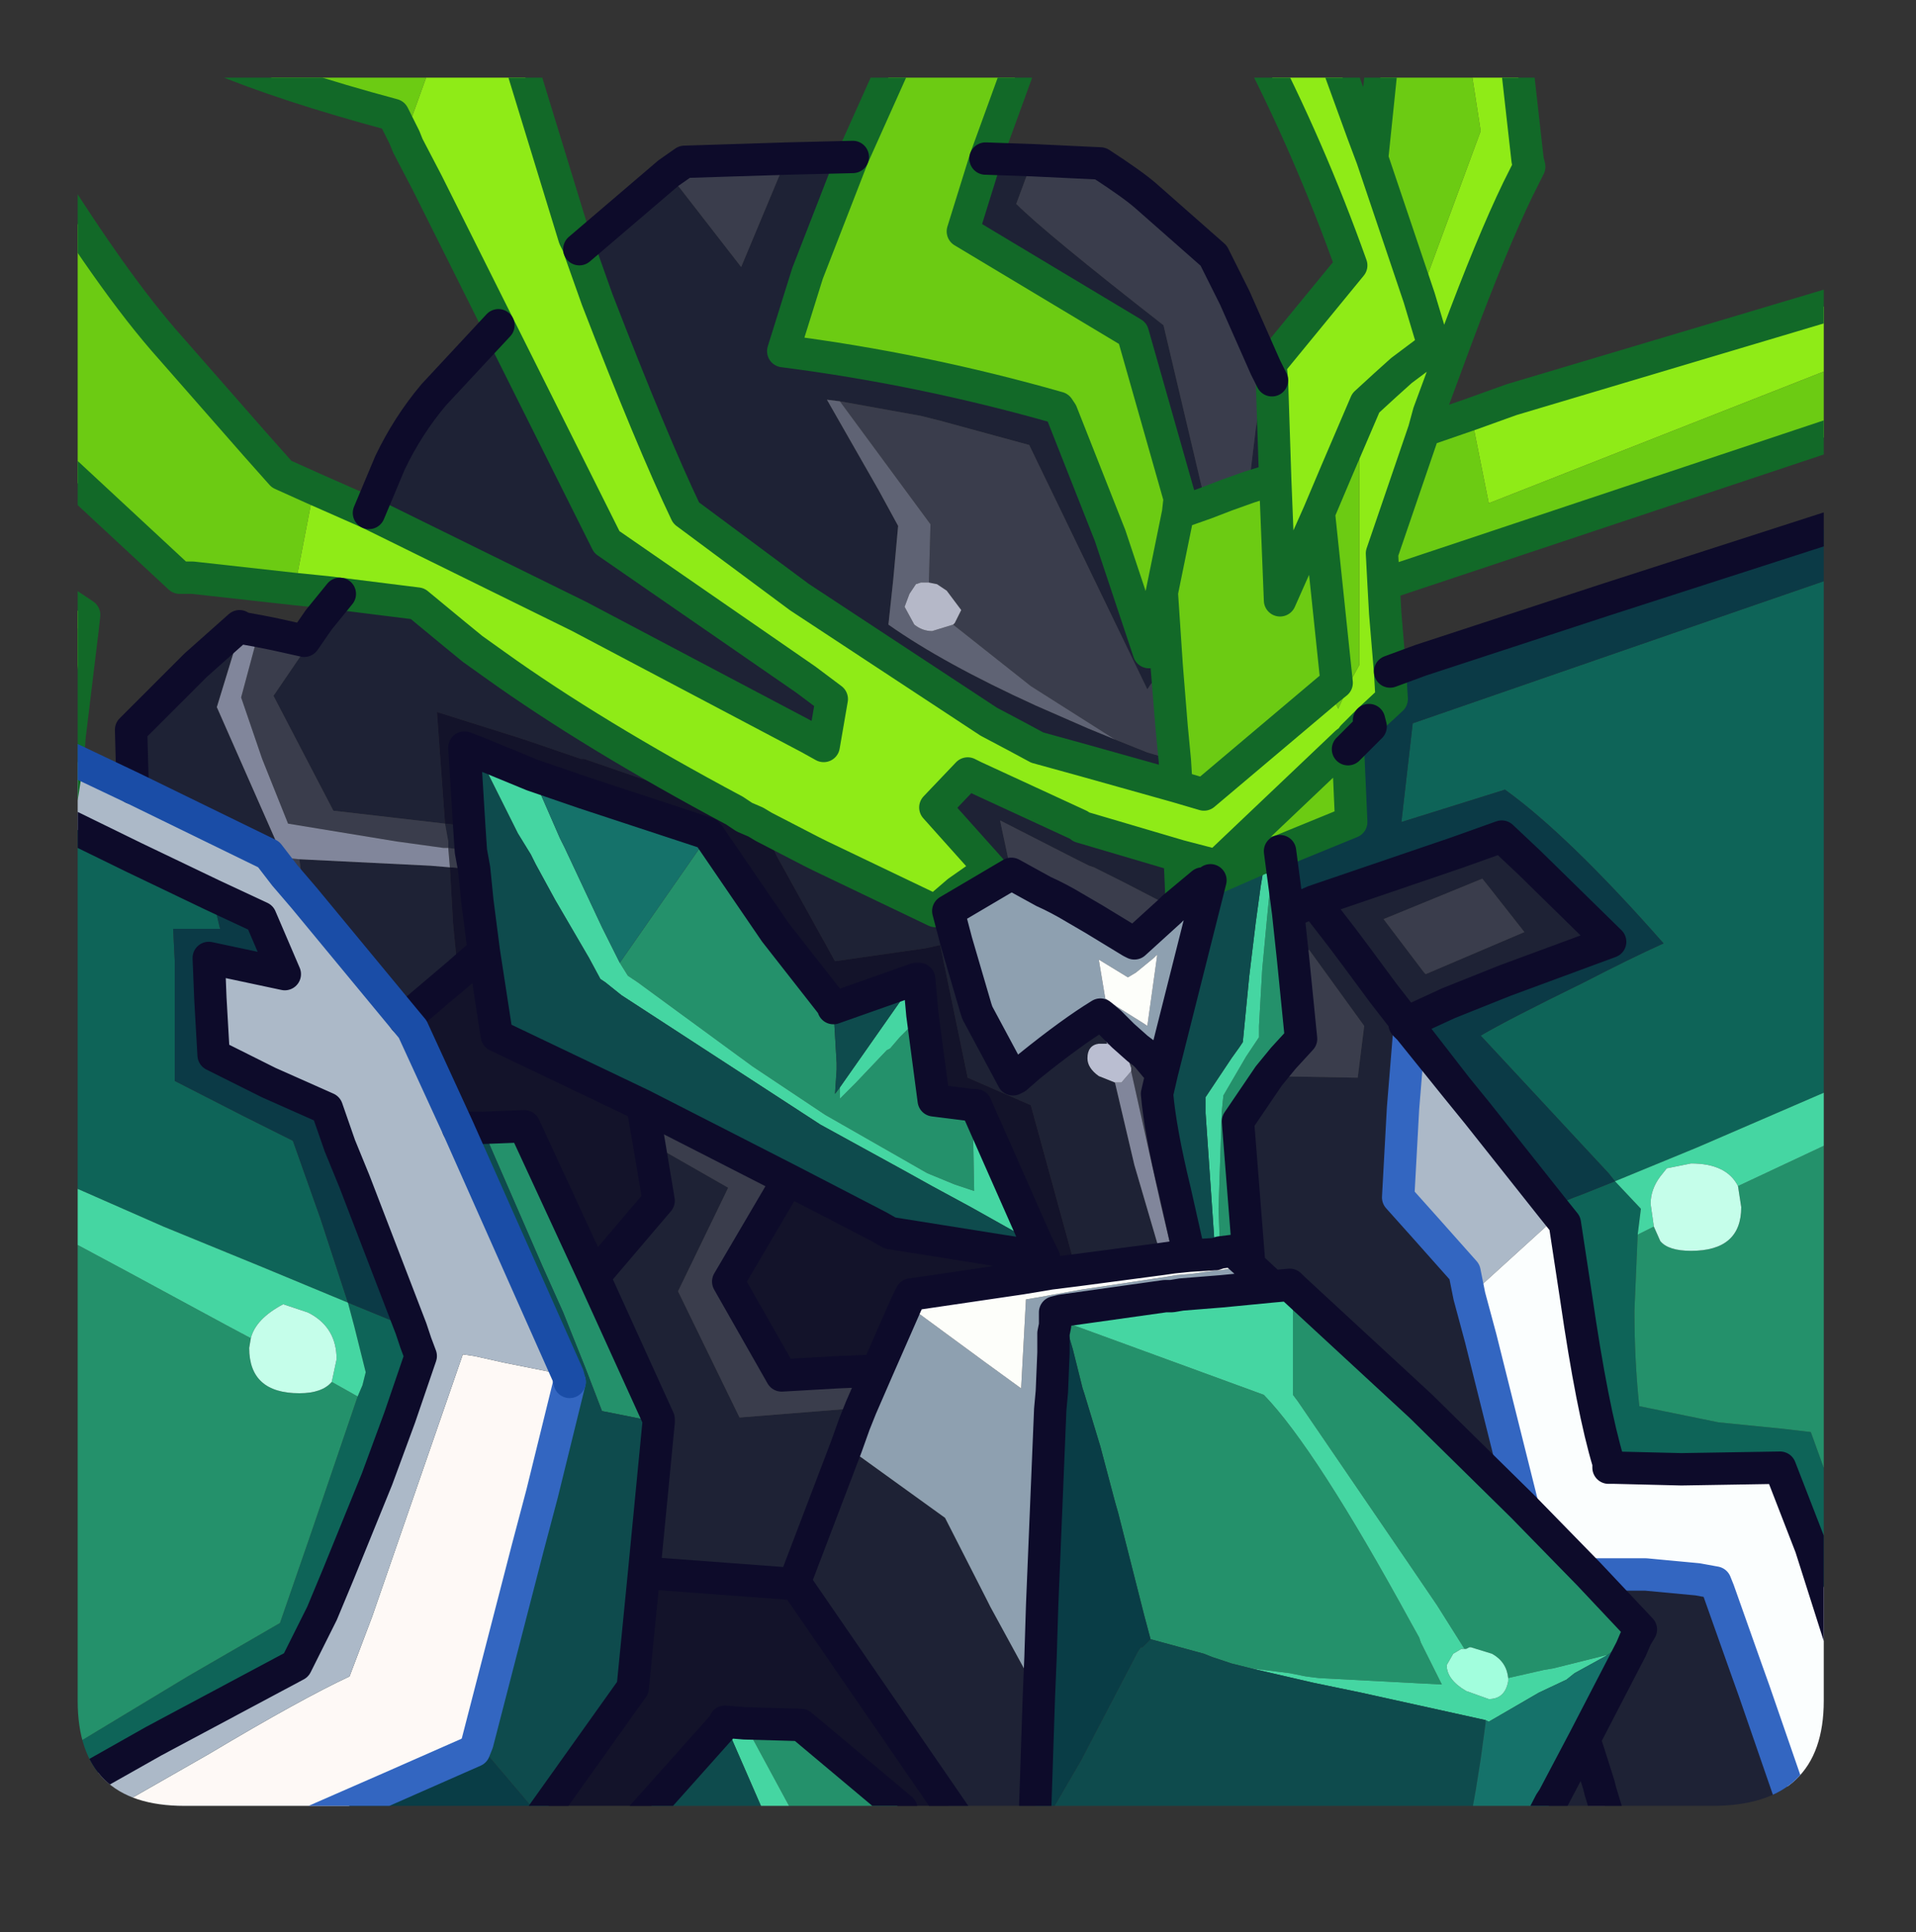 <?xml version="1.0" encoding="UTF-8" standalone="no"?>
<svg xmlns:ffdec="https://www.free-decompiler.com/flash" xmlns:xlink="http://www.w3.org/1999/xlink" ffdec:objectType="frame" height="59.7px" width="59.2px" xmlns="http://www.w3.org/2000/svg">
  <rect width="100%" height="100%" fill="#333333" stroke="none"/>
  <g transform="matrix(1.0, 0.0, 0.0, 1.0, 2.4, 2.4)">
    <clipPath id="clipPath0" transform="matrix(1.0, 0.0, 0.0, 1.0, 0.0, 0.0)">
      <path d="M50.5 0.0 Q53.95 0.0 53.95 3.3 L53.95 50.15 Q53.95 53.4 50.5 53.4 L3.3 53.4 Q0.0 53.4 0.0 50.15 L0.0 3.3 Q0.0 0.0 3.3 0.0 L50.5 0.0" fill="#000000" fill-rule="evenodd" stroke="none"/>
    </clipPath>
    <g clip-path="url(#clipPath0)">
      <use ffdec:characterId="2" height="59.7" transform="matrix(1.0, 0.0, 0.0, 1.0, -2.4, -2.4)" width="59.2" xlink:href="#shape1"/>
    </g>
    <use ffdec:characterId="3" height="53.4" transform="matrix(1.0, 0.0, 0.0, 1.0, 0.0, 0.0)" width="53.95" xlink:href="#shape2"/>
  </g>
  <defs>
    <g id="shape1" transform="matrix(1.0, 0.0, 0.0, 1.0, 2.4, 2.4)">
      <path d="M23.95 2.45 L22.55 6.05 21.8 8.45 Q26.1 9.0 30.3 10.2 L30.4 10.35 31.9 14.15 33.1 17.75 33.15 17.6 33.3 16.85 33.5 15.95 33.65 18.2 33.15 18.75 33.05 18.9 29.4 11.35 26.65 10.6 26.05 10.45 23.55 10.0 23.15 9.95 24.75 12.75 25.35 13.85 25.2 15.5 25.05 16.9 Q26.75 18.1 29.6 19.4 L31.2 20.1 32.05 20.45 33.05 20.85 33.9 21.1 33.95 21.9 31.1 21.1 29.65 20.7 29.0 20.35 28.15 19.9 22.3 16.05 18.8 13.45 Q17.75 11.25 16.05 6.85 L15.5 5.3 18.25 2.95 20.5 5.85 21.9 2.5 23.95 2.45 M34.0 13.45 L34.05 13.0 32.6 7.9 27.35 4.75 28.05 2.5 29.5 2.55 29.0 3.9 Q29.9 4.8 33.55 7.65 L34.85 13.15 34.0 13.45 M36.9 9.35 L37.0 12.4 36.2 12.65 36.2 12.5 36.4 10.85 36.7 8.95 36.9 9.35 M39.9 19.85 L39.95 20.05 39.25 20.75 39.2 20.55 39.4 20.4 39.4 20.35 39.9 19.85 M37.4 25.8 L38.2 25.45 42.6 23.95 44.0 23.45 44.85 24.25 47.35 26.7 44.1 27.9 42.35 28.6 41.05 29.2 41.0 29.25 41.15 29.4 40.95 31.85 40.8 34.6 41.65 35.55 42.85 36.9 43.0 37.65 43.35 38.95 44.65 44.15 41.5 41.05 37.55 37.4 37.45 37.3 36.9 37.35 36.2 36.7 35.85 32.25 36.8 30.85 39.55 30.9 39.75 29.3 38.05 26.95 37.55 27.2 37.4 25.8 M54.2 56.8 L51.95 56.8 48.25 56.8 47.55 54.6 47.05 52.95 47.0 52.75 46.7 51.8 46.55 51.35 46.7 51.8 47.0 52.75 46.25 54.25 45.75 55.35 45.55 55.75 46.0 56.25 46.45 56.8 43.65 56.8 44.75 54.75 45.5 53.3 45.6 53.15 46.55 51.35 48.0 48.55 48.15 48.2 48.3 47.95 46.7 46.25 48.45 46.25 50.05 46.4 50.6 46.5 50.7 46.75 51.55 49.15 51.8 49.85 54.2 56.8 M30.2 56.8 L29.25 56.8 28.7 56.0 22.2 46.55 17.5 46.2 17.95 41.55 17.95 41.45 15.95 37.05 17.95 34.7 17.65 32.9 20.1 34.3 18.55 37.5 20.45 41.4 24.2 41.1 24.0 41.6 23.75 42.3 26.8 44.5 28.1 47.05 28.2 47.25 29.7 50.0 29.55 54.5 29.6 54.5 30.15 54.9 30.2 56.8 M16.7 56.8 L13.0 56.8 13.75 55.7 14.95 53.9 16.75 54.5 16.35 55.0 16.7 56.8 M1.7 21.95 L1.65 20.15 3.65 18.15 5.0 16.95 5.05 17.0 4.3 19.45 6.35 24.1 6.4 24.65 5.9 24.0 1.7 21.95 M7.45 16.75 L8.1 15.95 10.5 16.25 11.65 17.2 12.2 17.65 12.9 18.15 Q15.9 20.3 20.3 22.65 L15.65 21.05 15.55 21.05 13.8 20.45 11.1 19.6 11.35 23.05 11.8 23.1 12.1 23.15 12.15 23.9 11.45 23.8 11.45 23.6 11.35 23.05 7.9 22.65 6.05 19.1 7.55 16.9 7.45 16.75 M9.0 13.45 L9.65 11.9 Q10.2 10.75 11.0 9.8 L13.0 7.65 16.35 14.35 22.5 18.6 23.3 19.2 23.05 20.65 22.6 20.4 15.5 16.65 9.0 13.45 M43.4 24.75 L40.35 26.0 41.6 27.65 41.65 27.7 44.7 26.4 43.6 25.0 43.4 24.75 M51.95 56.8 L47.55 54.6 51.95 56.8 M30.85 36.85 L29.45 31.75 27.5 30.9 26.65 26.8 26.2 26.9 23.4 27.3 21.6 24.05 21.2 23.15 22.65 23.9 22.95 24.05 26.5 25.75 27.2 25.15 28.2 24.45 26.5 22.55 27.5 21.5 27.7 21.6 30.95 23.1 31.0 23.15 34.05 24.05 34.1 25.2 34.75 24.9 33.85 25.65 33.75 25.6 32.3 24.85 31.4 24.4 31.25 24.35 30.85 24.15 28.5 22.95 28.85 24.6 26.9 25.75 27.15 26.7 27.75 28.75 27.8 28.9 28.9 30.95 29.0 30.9 29.4 30.55 Q30.7 29.5 31.6 28.95 L31.8 29.85 31.55 29.85 Q31.2 29.9 31.2 30.3 31.2 30.6 31.55 30.85 L32.05 31.05 32.65 33.6 33.5 36.5 30.85 36.85 M6.85 24.15 L10.9 24.35 11.5 24.4 11.6 26.15 11.75 27.7 10.1 29.1 7.0 25.35 6.85 24.15 M41.05 29.2 L40.35 28.3 39.5 27.15 39.05 26.55 38.2 25.45 39.05 26.55 39.5 27.15 40.35 28.3 41.05 29.2 M23.75 42.3 L22.15 46.5 22.2 46.55 22.15 46.5 23.75 42.3" fill="#1e2235" fill-rule="evenodd" stroke="none"/>
      <path d="M33.15 56.8 L30.2 56.8 30.15 54.9 33.15 56.8 M29.25 56.8 L25.75 56.8 25.45 53.5 22.35 50.9 20.6 50.85 20.0 50.8 20.0 50.85 17.1 54.1 16.75 54.5 14.95 53.9 13.75 55.7 13.0 56.8 11.8 56.8 14.3 53.75 17.15 49.75 17.5 46.2 22.2 46.55 28.7 56.0 29.25 56.8 M2.95 56.8 L0.8 56.8 0.8 56.7 1.8 56.25 2.95 56.8 M20.3 22.65 L20.6 22.85 20.95 23.0 21.2 23.15 21.6 24.05 23.4 27.3 26.2 26.9 26.65 26.8 27.5 30.9 29.45 31.75 30.85 36.85 30.05 36.95 29.15 37.1 28.55 36.25 29.15 37.1 25.75 37.6 25.6 37.9 24.7 39.95 23.5 40.0 21.75 40.1 20.1 37.2 21.95 34.05 24.75 35.5 25.1 35.7 28.55 36.25 29.85 36.45 29.65 36.05 27.75 31.75 27.65 31.75 26.45 31.6 26.1 28.95 26.0 27.85 25.9 27.85 23.35 28.75 23.35 28.7 21.55 26.4 19.5 23.4 19.45 23.35 15.65 22.1 14.05 21.55 12.35 20.85 11.95 20.7 12.1 23.15 11.8 23.1 11.35 23.05 11.1 19.6 13.8 20.45 15.55 21.05 15.65 21.05 20.3 22.65 M11.5 24.4 L12.25 24.45 12.35 25.45 12.55 27.0 12.95 29.6 17.45 31.75 17.65 32.9 17.95 34.7 15.95 37.05 13.8 32.4 12.5 32.45 11.95 32.45 11.75 32.45 10.35 29.4 10.1 29.1 11.75 27.7 11.6 26.15 11.5 24.4 M11.75 27.7 L12.55 27.0 11.75 27.7" fill="#13132a" fill-rule="evenodd" stroke="none"/>
      <path d="M48.25 56.8 L46.45 56.8 46.0 56.25 45.55 55.75 45.75 55.35 46.25 54.25 47.0 52.75 47.05 52.95 47.55 54.6 48.25 56.8 M5.6 17.1 L6.1 17.2 7.0 17.4 7.45 16.75 7.55 16.9 6.05 19.1 7.9 22.65 11.35 23.05 11.45 23.6 11.45 23.8 12.15 23.9 12.25 24.45 11.5 24.4 11.45 23.8 11.3 23.8 9.85 23.6 6.5 23.05 5.7 21.05 5.05 19.15 5.6 17.1 M43.4 24.75 L43.6 25.0 44.7 26.4 41.65 27.7 41.6 27.65 40.35 26.0 43.4 24.75 M29.5 2.55 L31.6 2.65 Q32.6 3.3 33.0 3.65 L35.1 5.5 35.75 6.8 36.7 8.95 36.4 10.85 36.2 12.5 36.2 12.65 35.5 12.9 34.85 13.15 33.55 7.65 Q29.9 4.8 29.0 3.9 L29.5 2.55 M21.9 2.5 L20.5 5.85 18.25 2.95 18.75 2.6 21.9 2.5 M32.05 20.45 L29.45 18.8 27.05 16.9 27.1 16.85 27.3 16.45 26.85 15.85 26.55 15.65 26.3 15.6 26.35 13.8 23.55 10.0 26.05 10.45 26.65 10.6 29.4 11.35 33.05 18.9 33.15 18.75 33.65 18.2 33.8 20.05 33.9 21.1 33.05 20.85 32.05 20.45 M28.85 24.6 L28.5 22.95 30.85 24.15 31.25 24.35 31.4 24.4 32.3 24.85 33.75 25.6 33.85 25.65 33.75 25.75 32.65 26.75 32.55 26.7 31.4 26.0 30.8 25.65 Q30.3 25.35 29.85 25.15 L28.85 24.6 M36.8 30.85 L37.25 30.3 37.8 29.7 37.55 27.2 38.05 26.95 39.75 29.3 39.55 30.9 36.8 30.85 M6.4 24.65 L6.35 24.1 6.85 24.15 7.0 25.35 6.4 24.65 M17.65 32.9 L17.45 31.75 19.8 32.95 21.95 34.05 20.1 37.2 21.75 40.1 23.5 40.0 24.7 39.95 24.2 41.1 20.45 41.4 18.55 37.5 20.1 34.3 17.65 32.9 M33.5 30.75 L33.35 31.4 Q33.45 32.55 33.9 34.4 L34.35 36.4 33.85 36.45 33.45 34.75 32.55 30.7 32.55 30.6 32.45 30.3 32.3 29.6 32.75 30.0 32.95 30.15 33.05 30.25 33.3 30.55 33.5 30.75" fill="#3a3d4c" fill-rule="evenodd" stroke="none"/>
      <path d="M45.55 34.9 Q45.95 34.7 46.5 34.5 L47.5 34.1 47.3 33.85 43.35 29.6 Q44.2 29.1 46.55 27.95 48.0 27.2 49.0 26.75 46.05 23.4 44.1 22.0 L40.9 23.0 41.25 19.95 51.8 16.3 56.3 14.75 56.3 30.35 50.05 33.05 47.5 34.1 48.3 34.95 48.2 35.75 48.1 38.1 Q48.1 39.65 48.25 41.05 L50.7 41.55 52.7 41.75 53.55 41.85 54.85 45.45 56.3 49.95 56.3 54.05 53.55 45.4 52.6 42.95 49.55 43.0 47.5 42.95 47.3 42.95 47.3 42.8 Q46.8 41.15 46.3 37.7 L45.95 35.4 45.75 35.15 45.55 34.9 M-1.9 53.8 L-1.9 52.6 3.4 49.4 6.25 47.75 7.15 45.15 8.65 40.75 8.8 40.4 8.9 40.0 8.55 38.6 8.35 37.85 5.7 36.75 2.65 35.5 -1.9 33.5 -1.9 25.7 -1.15 26.05 -0.6 22.95 1.75 24.1 4.15 25.25 4.4 26.3 2.95 26.3 3.0 27.3 3.0 31.0 5.15 32.1 6.65 32.85 7.5 35.25 8.35 37.85 10.3 38.65 10.45 39.1 10.6 39.5 9.95 41.4 9.25 43.3 8.05 46.25 7.55 47.45 6.75 49.05 2.35 51.4 -1.9 53.8" fill="#0e6458" fill-rule="evenodd" stroke="none"/>
      <path d="M37.15 23.9 L37.4 25.8 37.55 27.2 37.8 29.7 37.25 30.3 36.8 30.85 35.85 32.25 36.2 36.7 35.7 36.25 35.3 36.3 35.25 34.95 35.35 31.95 35.4 31.45 36.1 30.25 36.5 29.65 36.5 29.3 36.6 27.55 36.75 25.95 36.95 23.95 37.15 23.9 M48.2 35.75 L48.7 35.5 48.9 35.95 Q49.15 36.25 49.85 36.25 51.4 36.25 51.4 34.9 L51.3 34.25 54.6 32.7 56.3 31.95 56.3 49.95 54.85 45.45 53.55 41.85 52.7 41.75 50.7 41.55 48.25 41.05 Q48.1 39.65 48.1 38.1 L48.2 35.75 M25.75 56.8 L22.55 56.8 22.5 56.65 22.25 53.9 20.6 50.85 22.35 50.9 25.45 53.5 25.75 56.8 M-1.9 52.6 L-1.9 35.05 1.55 36.9 4.6 38.55 5.35 38.95 5.3 39.25 Q5.3 40.65 6.85 40.65 7.55 40.65 7.85 40.3 L8.65 40.75 7.15 45.15 6.25 47.75 3.4 49.4 -1.9 52.6 M44.65 44.15 L46.7 46.25 48.3 47.95 48.15 48.2 47.45 48.6 47.25 48.75 47.2 48.75 45.6 49.15 45.3 49.2 44.2 49.45 Q44.15 48.95 43.7 48.7 L43.05 48.5 43.0 48.5 42.9 48.55 42.85 48.55 42.0 47.2 41.15 45.95 37.7 40.9 37.55 40.7 37.55 37.4 41.5 41.05 44.65 44.15 M30.5 38.45 L36.65 40.7 Q38.25 42.35 41.2 47.75 L41.45 48.2 41.5 48.35 42.15 49.65 38.35 49.45 37.95 49.4 37.45 49.3 36.25 49.15 35.65 49.0 35.05 48.8 34.8 48.7 33.15 48.25 32.95 47.5 32.15 44.35 32.05 44.0 31.6 42.3 31.1 40.65 31.05 40.5 30.75 39.3 30.5 38.45 M19.5 23.4 L21.55 26.4 23.35 28.7 23.35 28.75 23.45 30.45 23.45 30.65 23.4 31.4 23.55 31.2 23.55 31.55 24.05 31.05 25.0 30.05 25.1 30.0 25.4 29.65 26.1 28.95 26.45 31.6 27.65 31.75 27.7 34.4 27.1 34.2 26.25 33.85 23.1 32.05 20.85 30.55 17.3 27.95 17.0 27.75 16.75 27.35 19.5 23.4 M12.5 32.45 L13.8 32.4 15.95 37.05 17.95 41.45 17.95 41.55 16.2 41.2 15.7 39.9 15.0 38.15 14.35 36.7 12.5 32.45" fill="#24926b" fill-rule="evenodd" stroke="none"/>
      <path d="M0.8 56.8 L-1.7 56.8 -1.5 55.1 -1.45 54.95 -1.2 54.8 4.05 51.8 Q6.9 50.1 8.4 49.4 L9.1 47.55 11.9 39.45 12.25 39.5 13.15 39.7 15.15 40.1 15.2 40.3 15.15 40.5 14.35 43.75 13.9 45.45 12.35 51.45 12.25 51.7 Q7.05 54.0 1.8 56.25 L0.8 56.7 0.8 56.8" fill="#fffaf7" fill-rule="evenodd" stroke="none"/>
      <path d="M42.6 31.2 L43.25 32.0 45.55 34.9 45.75 35.15 43.0 37.65 42.85 36.9 41.65 35.55 40.8 34.6 40.95 31.85 41.15 29.4 42.6 31.2 M-1.7 56.8 L-1.9 56.8 -1.9 53.8 2.35 51.4 6.75 49.05 7.55 47.45 8.05 46.25 9.25 43.3 9.95 41.4 10.6 39.5 10.45 39.1 10.3 38.65 8.55 34.1 8.1 33.0 7.7 31.85 5.9 31.05 4.2 30.2 4.1 28.45 4.05 27.2 6.4 27.7 5.65 25.95 4.15 25.25 1.75 24.1 -0.6 22.95 -0.3 21.0 1.7 21.95 5.9 24.0 6.4 24.65 7.0 25.35 10.1 29.1 10.35 29.4 11.75 32.45 15.15 40.1 13.15 39.7 12.25 39.5 11.9 39.45 9.1 47.55 8.4 49.4 Q6.9 50.1 4.05 51.8 L-1.2 54.8 -1.45 54.95 -1.5 55.1 -1.7 56.8" fill="#adbac9" fill-rule="evenodd" stroke="none"/>
      <path d="M10.1 1.85 L9.75 1.15 Q6.4 0.25 4.25 -0.65 L1.25 -1.9 11.45 -1.9 10.1 1.85 M25.9 -1.9 L29.8 -1.9 29.05 -0.25 28.05 2.5 27.35 4.75 32.6 7.9 34.05 13.0 34.0 13.45 33.5 15.9 33.3 16.85 33.5 15.9 34.0 13.45 34.85 13.15 35.5 12.9 36.2 12.65 37.0 12.4 37.15 16.15 38.35 13.45 38.9 12.15 39.8 10.05 40.4 9.5 39.6 11.65 39.6 18.1 39.6 18.15 39.35 18.6 39.2 18.9 39.15 19.05 38.95 19.5 38.65 18.9 34.8 22.15 33.95 21.9 33.9 21.1 33.8 20.05 33.65 18.2 33.5 15.95 33.3 16.85 33.15 17.6 33.1 17.75 31.9 14.15 30.4 10.35 30.3 10.2 Q26.1 9.0 21.8 8.45 L22.55 6.05 23.95 2.45 25.9 -1.9 M41.45 6.8 L40.0 2.5 40.0 2.45 40.45 -1.9 42.8 -1.9 43.35 1.65 41.45 6.8 M56.3 6.9 L56.3 12.15 55.35 10.65 40.35 15.65 40.3 14.7 41.6 10.9 43.05 10.4 43.6 13.15 55.3 8.55 55.7 6.55 55.95 6.45 56.3 6.9 M39.25 20.75 L39.35 23.0 37.15 23.9 36.95 23.95 36.7 24.1 36.6 24.1 35.0 24.8 34.75 24.9 34.1 25.2 34.05 24.05 35.2 24.35 39.2 20.55 39.25 20.75 M-1.9 25.7 L-1.9 16.7 0.15 17.05 -0.25 20.35 -0.3 21.0 -0.6 22.95 -1.15 26.05 -1.9 25.7 M6.7 15.8 L3.55 15.45 3.15 15.45 -0.35 12.2 -1.9 10.6 -1.9 1.5 Q0.75 5.9 2.65 8.1 L5.5 11.35 6.3 12.25 7.3 12.7 6.7 15.8 M33.5 15.95 L33.5 15.9 33.5 15.95 M38.35 13.45 L38.9 18.7 38.65 18.9 38.9 18.7 38.35 13.45" fill="#6ccc13" fill-rule="evenodd" stroke="none"/>
      <path d="M10.1 1.85 L11.45 -1.9 13.25 -1.9 15.35 4.95 15.45 5.15 15.5 5.3 16.05 6.85 Q17.75 11.25 18.8 13.45 L22.3 16.05 28.15 19.9 29.0 20.35 29.65 20.7 31.1 21.1 33.95 21.9 34.8 22.15 38.65 18.9 38.95 19.5 39.15 19.05 39.2 18.9 39.35 18.6 39.6 18.15 39.6 18.1 39.6 11.65 40.4 9.5 39.8 10.05 38.9 12.15 38.35 13.45 37.15 16.15 37.0 12.4 36.9 9.35 36.85 8.85 39.35 5.8 Q38.05 2.15 36.3 -1.2 L35.95 -1.9 38.4 -1.9 38.9 -0.5 39.7 1.7 40.0 2.5 39.7 1.7 40.0 2.45 40.0 2.5 41.45 6.8 41.9 8.3 40.9 9.05 40.4 9.5 40.9 9.05 41.9 8.3 41.45 6.8 43.35 1.65 42.8 -1.9 44.3 -1.9 44.8 2.55 44.85 2.75 44.5 3.45 Q43.7 5.1 42.6 8.05 L41.75 10.35 41.6 10.9 40.3 14.7 40.35 15.65 40.4 16.55 40.55 18.35 40.6 19.2 39.9 19.85 39.4 20.35 39.4 20.4 39.2 20.55 35.2 24.35 34.05 24.05 31.0 23.15 30.95 23.1 27.7 21.6 27.5 21.5 26.5 22.55 28.2 24.45 27.2 25.15 26.5 25.75 22.95 24.05 22.65 23.9 21.2 23.15 20.95 23.0 20.6 22.85 20.3 22.65 Q15.9 20.3 12.9 18.15 L12.2 17.65 11.65 17.2 10.5 16.25 8.1 15.95 7.7 15.9 6.7 15.8 7.3 12.7 9.0 13.45 15.5 16.65 22.6 20.4 23.05 20.65 23.3 19.2 22.5 18.6 16.35 14.35 13.0 7.65 12.1 5.85 11.75 5.15 10.8 3.25 10.2 2.1 10.1 1.85 M55.7 6.55 L55.3 8.55 43.6 13.15 43.05 10.4 44.3 9.95 55.7 6.55 M-1.9 16.7 L-1.9 15.2 0.2 16.6 0.15 17.05 -1.9 16.7" fill="#90ec17" fill-rule="evenodd" stroke="none"/>
      <path d="M56.3 30.35 L56.3 31.95 54.6 32.7 51.3 34.25 Q50.95 33.55 49.85 33.55 L49.1 33.7 48.9 33.95 Q48.6 34.35 48.6 34.8 L48.7 35.5 48.2 35.75 48.3 34.95 47.5 34.1 50.05 33.05 56.3 30.35 M22.55 56.8 L21.8 56.8 21.35 53.95 20.0 50.85 20.0 50.8 20.6 50.85 22.25 53.9 22.5 56.65 22.55 56.8 M-1.9 35.05 L-1.9 33.5 2.65 35.5 5.7 36.75 8.35 37.85 8.55 38.6 8.9 40.0 8.8 40.4 8.65 40.75 7.85 40.3 8.0 39.6 Q8.0 38.65 7.2 38.2 L7.1 38.15 6.8 38.05 6.35 37.9 Q5.5 38.35 5.35 38.95 L4.6 38.55 1.55 36.9 -1.9 35.05 M36.25 49.15 L37.45 49.3 37.95 49.4 38.35 49.45 42.15 49.65 41.5 48.35 41.45 48.2 41.2 47.75 Q38.25 42.35 36.65 40.7 L30.5 38.45 30.4 38.1 33.6 37.65 33.8 37.65 34.1 37.6 35.35 37.5 36.9 37.35 37.45 37.3 37.55 37.4 37.55 40.7 37.7 40.9 41.15 45.95 42.0 47.2 42.85 48.55 42.75 48.55 42.5 48.7 42.3 49.05 Q42.3 49.5 42.9 49.85 L43.6 50.1 Q44.1 50.1 44.2 49.55 L44.2 49.45 45.3 49.2 45.6 49.15 47.2 48.75 47.25 48.75 46.25 49.3 46.0 49.5 45.15 49.9 43.6 50.8 43.5 50.75 39.65 49.9 38.2 49.6 36.25 49.15 M12.35 20.85 L14.05 21.55 14.9 23.5 15.05 23.8 16.2 26.25 16.6 27.05 16.75 27.35 17.0 27.75 17.3 27.95 20.85 30.55 23.1 32.05 26.25 33.85 27.1 34.2 27.7 34.4 27.65 31.75 27.75 31.75 29.65 36.05 27.6 34.9 26.4 34.25 25.5 33.75 22.95 32.35 16.8 28.35 16.3 27.95 16.15 27.85 15.8 27.2 14.75 25.4 14.15 24.3 14.0 24.0 13.6 23.35 12.35 20.85 M25.9 27.85 L26.0 27.85 26.1 28.95 25.4 29.65 25.1 30.0 25.0 30.05 24.05 31.05 23.55 31.55 23.55 31.2 25.9 27.85 M36.7 24.1 L36.95 23.95 36.75 25.95 36.6 27.55 36.5 29.3 36.5 29.65 36.1 30.25 35.4 31.45 35.35 31.95 35.25 34.95 35.3 36.3 35.15 36.35 34.85 32.0 34.85 31.95 34.85 31.5 35.65 30.3 35.9 29.95 36.0 29.8 36.2 27.75 36.4 26.1 36.55 25.0 36.7 24.1" fill="#45d7a3" fill-rule="evenodd" stroke="none"/>
      <path d="M56.3 54.05 L56.3 56.8 54.2 56.8 51.8 49.85 51.55 49.15 50.7 46.75 50.6 46.5 50.05 46.4 48.45 46.25 46.7 46.25 44.65 44.15 43.35 38.95 43.0 37.65 45.75 35.15 45.95 35.4 46.3 37.7 Q46.8 41.15 47.3 42.8 L47.3 42.95 47.5 42.95 49.55 43.0 52.6 42.95 53.55 45.4 56.3 54.05" fill="#fcffff" fill-rule="evenodd" stroke="none"/>
      <path d="M5.05 17.0 L5.6 17.1 5.05 19.15 5.7 21.05 6.5 23.05 9.85 23.6 11.3 23.8 11.45 23.8 11.5 24.4 10.9 24.35 6.85 24.15 6.35 24.1 4.3 19.45 5.05 17.0 M32.05 31.05 L32.25 31.05 32.55 30.7 33.45 34.75 33.85 36.45 33.5 36.5 32.65 33.6 32.05 31.05 M32.45 30.3 L32.2 30.0 32.0 29.9 31.8 29.85 31.6 28.95 31.9 29.2 32.3 29.6 32.45 30.3" fill="#82879c" fill-rule="evenodd" stroke="none"/>
      <path d="M42.5 56.8 L33.15 56.8 30.15 54.9 29.6 54.5 30.1 53.55 31.0 52.0 32.75 48.65 32.85 48.5 32.9 48.5 33.15 48.25 34.8 48.7 35.05 48.8 35.65 49.0 36.25 49.15 38.2 49.6 39.65 49.9 43.5 50.75 43.5 50.85 43.35 51.95 43.2 52.9 42.5 56.8 M21.8 56.8 L19.85 56.8 19.55 55.5 19.35 54.6 17.5 54.15 17.1 54.1 20.0 50.85 21.35 53.95 21.8 56.8 M12.1 23.15 L11.95 20.7 12.35 20.85 13.6 23.35 14.0 24.0 14.15 24.3 14.75 25.4 15.8 27.2 16.15 27.85 16.3 27.95 16.8 28.35 22.95 32.35 25.5 33.75 26.4 34.25 27.6 34.9 29.65 36.05 29.85 36.45 28.55 36.25 25.1 35.7 24.75 35.5 21.95 34.05 19.8 32.95 17.45 31.75 12.95 29.6 12.55 27.0 12.35 25.45 12.25 24.45 12.15 23.9 12.1 23.15 M23.35 28.75 L25.9 27.85 23.55 31.2 23.4 31.4 23.45 30.65 23.45 30.45 23.35 28.75 M35.0 24.8 L36.6 24.1 36.7 24.1 36.55 25.0 36.4 26.1 36.2 27.75 36.0 29.8 35.9 29.95 35.65 30.3 34.85 31.5 34.85 31.95 34.85 32.0 35.15 36.35 34.35 36.4 33.9 34.4 Q33.45 32.55 33.35 31.4 L33.5 30.75 35.0 24.8 M11.75 32.45 L11.95 32.45 12.5 32.45 14.35 36.7 15.0 38.15 15.7 39.9 16.2 41.2 17.95 41.55 17.5 46.2 17.15 49.75 14.3 53.75 12.35 51.45 13.9 45.45 14.35 43.75 15.15 40.5 15.2 40.3 15.15 40.1 11.75 32.45" fill="#0e4b4d" fill-rule="evenodd" stroke="none"/>
      <path d="M19.85 56.8 L16.7 56.8 16.35 55.0 16.75 54.5 17.1 54.1 17.5 54.15 19.35 54.6 19.55 55.5 19.85 56.8" fill="#161a2c" fill-rule="evenodd" stroke="none"/>
      <path d="M44.2 49.45 L44.2 49.55 Q44.1 50.1 43.6 50.1 L42.9 49.85 Q42.3 49.5 42.3 49.05 L42.5 48.7 42.75 48.55 42.85 48.55 42.9 48.55 43.0 48.5 43.05 48.5 43.7 48.7 Q44.15 48.95 44.2 49.45" fill="#a3ffde" fill-rule="evenodd" stroke="none"/>
      <path d="M39.9 19.85 L40.6 19.2 40.55 18.35 41.5 18.0 47.15 16.15 56.3 13.2 56.3 14.75 51.8 16.3 41.25 19.95 40.9 23.0 44.1 22.0 Q46.05 23.4 49.0 26.75 48.0 27.2 46.55 27.95 44.2 29.1 43.35 29.6 L47.3 33.85 47.5 34.1 46.5 34.5 Q45.95 34.7 45.55 34.9 L43.25 32.0 42.6 31.2 41.05 29.2 42.6 31.2 41.15 29.4 41.0 29.25 41.05 29.2 42.35 28.6 44.1 27.9 47.35 26.7 44.85 24.25 44.0 23.45 42.6 23.95 38.2 25.45 37.4 25.8 37.15 23.9 39.35 23.0 39.25 20.75 39.95 20.05 39.9 19.85 M4.15 25.25 L5.65 25.95 6.4 27.7 4.05 27.2 4.1 28.45 4.2 30.2 5.9 31.05 7.7 31.85 8.1 33.0 8.55 34.1 10.3 38.65 8.35 37.85 7.5 35.25 6.65 32.85 5.15 32.1 3.0 31.0 3.0 27.3 2.95 26.3 4.4 26.3 4.15 25.25" fill="#0b3a46" fill-rule="evenodd" stroke="none"/>
      <path d="M48.7 35.5 L48.6 34.8 Q48.6 34.35 48.9 33.95 L49.1 33.7 49.85 33.55 Q50.95 33.55 51.3 34.25 L51.4 34.9 Q51.4 36.25 49.85 36.25 49.15 36.25 48.9 35.95 L48.7 35.5 M5.35 38.95 Q5.5 38.35 6.35 37.9 L6.8 38.05 7.1 38.15 7.2 38.2 Q8.0 38.65 8.0 39.6 L7.85 40.3 Q7.55 40.65 6.85 40.65 5.3 40.65 5.3 39.25 L5.35 38.95" fill="#c6ffeb" fill-rule="evenodd" stroke="none"/>
      <path d="M11.8 56.8 L2.95 56.8 1.8 56.25 Q7.05 54.0 12.25 51.7 L12.35 51.45 14.3 53.75 11.8 56.8 M30.4 38.1 L30.5 38.45 30.75 39.3 31.05 40.5 31.1 40.65 31.6 42.3 32.05 44.0 32.15 44.35 32.95 47.5 33.15 48.25 32.9 48.5 32.85 48.5 32.75 48.65 31.0 52.0 30.1 53.55 29.6 54.5 29.55 54.5 29.7 50.0 29.75 48.8 29.8 47.2 30.05 41.15 30.1 40.6 30.15 39.4 30.15 38.8 30.2 38.55 30.2 38.35 30.2 38.15 30.4 38.1" fill="#093d46" fill-rule="evenodd" stroke="none"/>
      <path d="M32.05 20.45 L31.2 20.1 29.6 19.4 Q26.75 18.1 25.05 16.9 L25.2 15.5 25.35 13.85 24.75 12.75 23.15 9.95 23.55 10.0 26.35 13.8 26.3 15.6 26.05 15.6 25.9 15.65 25.7 15.95 25.55 16.35 25.85 16.9 Q26.1 17.1 26.4 17.1 L27.05 16.9 29.45 18.8 32.05 20.45" fill="#5f6374" fill-rule="evenodd" stroke="none"/>
      <path d="M27.05 16.9 L26.4 17.1 Q26.1 17.1 25.85 16.9 L25.55 16.35 25.7 15.95 25.9 15.65 26.05 15.6 26.3 15.6 26.55 15.65 26.85 15.85 27.3 16.45 27.1 16.85 27.05 16.9" fill="#b6b9c9" fill-rule="evenodd" stroke="none"/>
      <path d="M36.9 37.35 L35.35 37.5 34.1 37.6 33.8 37.65 33.6 37.65 30.4 38.1 30.2 38.15 30.2 38.35 30.2 38.55 30.15 38.8 30.15 39.4 30.1 40.6 30.05 41.15 29.8 47.2 29.75 48.8 29.7 50.0 28.2 47.25 28.1 47.05 26.8 44.5 23.75 42.3 24.0 41.6 24.2 41.1 24.7 39.95 25.6 37.9 28.05 39.7 29.15 40.5 29.3 37.75 29.6 37.7 31.0 37.45 33.65 37.05 33.95 37.0 34.5 36.95 35.2 36.85 35.3 36.85 36.2 36.7 36.9 37.35 M28.85 24.6 L29.85 25.15 Q30.3 25.35 30.8 25.65 L31.4 26.0 32.55 26.7 32.65 26.75 33.75 25.75 33.85 25.65 34.75 24.9 35.0 24.8 33.5 30.75 33.3 30.55 33.05 30.25 32.95 30.15 32.75 30.0 32.3 29.6 31.9 29.2 31.6 28.95 Q30.7 29.5 29.4 30.55 L29.0 30.9 28.9 30.95 27.8 28.9 27.75 28.75 27.15 26.7 26.9 25.75 28.85 24.6 M33.35 27.15 L33.35 27.1 33.25 27.2 32.7 27.65 32.45 27.8 31.55 27.25 31.75 28.45 32.1 28.7 32.9 29.2 33.05 29.3 33.35 27.15" fill="#8fa1b1" fill-rule="evenodd" stroke="none"/>
      <path d="M29.15 37.1 L30.05 36.95 30.85 36.85 33.5 36.5 33.85 36.45 34.35 36.4 35.15 36.35 35.3 36.3 35.7 36.25 36.2 36.7 35.3 36.85 35.2 36.85 34.5 36.95 33.95 37.0 33.65 37.05 31.0 37.45 29.6 37.7 29.3 37.75 29.15 40.5 28.05 39.7 25.6 37.9 25.75 37.6 29.15 37.1 M33.35 27.15 L33.05 29.3 32.9 29.2 32.1 28.7 31.75 28.45 31.55 27.25 32.45 27.8 32.7 27.65 33.25 27.2 33.35 27.1 33.35 27.15" fill="#fefffb" fill-rule="evenodd" stroke="none"/>
      <path d="M32.05 31.05 L31.55 30.85 Q31.2 30.6 31.2 30.3 31.2 29.9 31.55 29.85 L31.8 29.85 32.0 29.9 32.2 30.0 32.45 30.3 32.55 30.6 32.55 30.7 32.25 31.05 32.05 31.05" fill="#bbbfd2" fill-rule="evenodd" stroke="none"/>
      <path d="M43.65 56.8 L42.5 56.8 43.2 52.9 43.35 51.95 43.5 50.85 43.5 50.75 43.6 50.8 45.15 49.9 46.0 49.5 46.25 49.3 47.25 48.75 47.45 48.6 48.15 48.2 48.0 48.55 46.55 51.35 45.6 53.15 45.5 53.3 44.75 54.75 43.65 56.8 M14.05 21.55 L15.65 22.1 19.45 23.35 19.5 23.4 16.75 27.35 16.6 27.05 16.2 26.25 15.05 23.8 14.9 23.5 14.05 21.55" fill="#15726a" fill-rule="evenodd" stroke="none"/>
      <path d="M1.25 -1.9 L4.25 -0.65 Q6.4 0.25 9.75 1.15 L10.1 1.85 10.2 2.1 10.8 3.25 11.75 5.15 12.1 5.85 13.0 7.65 16.35 14.35 22.5 18.6 23.3 19.2 23.05 20.65 22.6 20.4 15.5 16.65 9.0 13.45 7.3 12.7 6.3 12.25 5.5 11.35 2.65 8.1 Q0.75 5.9 -1.9 1.5 M25.9 -1.9 L23.95 2.45 22.55 6.05 21.8 8.45 Q26.1 9.0 30.3 10.2 L30.4 10.35 31.9 14.15 33.1 17.75 33.15 17.6 33.3 16.85 33.5 15.9 34.0 13.45 34.05 13.0 32.6 7.9 27.35 4.75 28.05 2.5 29.05 -0.25 29.8 -1.9 M35.95 -1.9 L36.3 -1.2 Q38.05 2.15 39.35 5.8 L36.85 8.85 36.9 9.35 37.0 12.4 37.15 16.15 38.35 13.45 38.9 12.15 39.8 10.05 40.4 9.5 40.9 9.05 41.9 8.3 41.45 6.8 40.0 2.5 39.7 1.7 38.9 -0.5 38.4 -1.9 M40.45 -1.9 L40.0 2.45 40.0 2.5 M56.3 6.9 L55.95 6.45 55.7 6.55 44.3 9.95 43.05 10.4 41.6 10.9 40.3 14.7 40.35 15.65 55.35 10.65 56.3 12.15 M44.3 -1.9 L44.8 2.55 44.85 2.75 44.5 3.45 Q43.7 5.1 42.6 8.05 L41.75 10.35 41.6 10.9 M40.55 18.35 L40.6 19.2 39.9 19.85 39.4 20.35 39.4 20.4 39.2 20.55 35.2 24.35 34.05 24.05 31.0 23.15 30.95 23.1 27.7 21.6 27.5 21.5 26.5 22.55 28.2 24.45 27.2 25.15 26.5 25.75 22.95 24.05 22.65 23.9 21.2 23.15 20.95 23.0 20.6 22.85 20.3 22.65 Q15.9 20.3 12.9 18.15 L12.2 17.65 11.65 17.2 10.5 16.25 8.1 15.95 7.7 15.9 6.7 15.8 3.55 15.45 3.15 15.45 -0.35 12.2 -1.9 10.6 M39.25 20.75 L39.35 23.0 37.15 23.9 36.95 23.95 36.7 24.1 36.6 24.1 35.0 24.8 34.75 24.9 34.1 25.2 34.05 24.05 M40.55 18.35 L40.4 16.55 40.35 15.65 M-1.9 15.2 L0.2 16.6 0.15 17.05 -0.25 20.35 -0.3 21.0 -0.6 22.95 -1.15 26.05 -1.9 25.7 M40.0 2.45 L39.7 1.7 M38.65 18.9 L34.8 22.15 33.95 21.9 31.1 21.1 29.65 20.7 29.0 20.35 28.15 19.9 22.3 16.05 18.8 13.45 Q17.75 11.25 16.05 6.85 L15.5 5.3 15.45 5.15 15.35 4.95 13.25 -1.9 M36.2 12.65 L37.0 12.4 M34.85 13.15 L35.5 12.9 36.2 12.65 M33.65 18.2 L33.5 15.95 33.3 16.85 M34.85 13.15 L34.0 13.45 M33.5 15.9 L33.5 15.95 M33.65 18.2 L33.8 20.05 33.9 21.1 33.95 21.9 M38.65 18.9 L38.9 18.7 38.35 13.45 M39.25 20.75 L39.2 20.55" fill="none" stroke="#126928" stroke-linecap="round" stroke-linejoin="round" stroke-width="1.0"/>
      <path d="M41.15 29.4 L40.95 31.85 40.8 34.6 41.65 35.55 42.85 36.9 43.0 37.65 43.35 38.95 44.65 44.15 M46.7 46.25 L48.45 46.25 50.05 46.4 50.6 46.5 50.7 46.75 51.55 49.15 51.8 49.85 54.2 56.8 M15.2 40.3 L15.15 40.5 14.35 43.75 13.9 45.45 12.35 51.45 12.25 51.7 Q7.05 54.0 1.8 56.25 L0.8 56.7 0.8 56.8" fill="none" stroke="#3366c2" stroke-linecap="round" stroke-linejoin="round" stroke-width="1.0"/>
      <path d="M39.9 19.85 L39.95 20.05 39.25 20.75 M37.15 23.9 L37.4 25.8 38.2 25.45 42.6 23.95 44.0 23.45 44.85 24.25 47.35 26.7 44.1 27.9 42.35 28.6 41.05 29.2 42.6 31.2 43.25 32.0 45.55 34.9 45.75 35.15 45.95 35.4 46.3 37.7 Q46.8 41.15 47.3 42.8 L47.3 42.95 47.5 42.95 49.55 43.0 52.6 42.95 53.55 45.4 56.3 54.05 M56.3 13.2 L47.15 16.15 41.5 18.0 40.55 18.35 M1.7 21.95 L1.65 20.15 3.65 18.15 5.0 16.95 5.05 17.0 5.6 17.1 6.1 17.2 7.0 17.4 7.45 16.75 8.1 15.95 M9.0 13.45 L9.65 11.9 Q10.2 10.75 11.0 9.8 L13.0 7.65 M41.05 29.2 L41.0 29.25 41.15 29.4 42.6 31.2 M44.65 44.15 L46.7 46.25 48.3 47.95 48.15 48.2 48.0 48.55 46.55 51.35 46.7 51.8 47.0 52.75 47.05 52.95 47.55 54.6 51.95 56.8 M37.55 37.4 L37.45 37.3 36.9 37.35 35.35 37.5 34.1 37.6 33.8 37.65 33.6 37.65 30.4 38.1 30.2 38.15 30.2 38.35 30.2 38.55 30.15 38.8 30.15 39.4 30.1 40.6 30.05 41.15 29.8 47.2 29.75 48.8 29.7 50.0 29.55 54.5 29.6 54.5 30.15 54.9 33.15 56.8 M37.55 37.4 L41.5 41.05 44.65 44.15 M29.5 2.55 L31.6 2.65 Q32.6 3.3 33.0 3.65 L35.1 5.5 35.75 6.8 36.7 8.95 36.9 9.35 M28.05 2.5 L29.5 2.55 M21.9 2.5 L23.95 2.45 M21.9 2.5 L18.75 2.6 18.25 2.95 15.5 5.3 M12.1 23.15 L11.95 20.7 12.35 20.85 14.05 21.55 15.65 22.1 19.45 23.35 19.5 23.4 21.55 26.4 23.35 28.7 M23.35 28.75 L25.9 27.85 26.0 27.85 26.1 28.95 26.45 31.6 27.65 31.75 27.75 31.75 29.65 36.05 29.85 36.45 28.55 36.25 29.15 37.1 30.05 36.95 30.85 36.85 33.5 36.5 33.85 36.45 34.35 36.4 35.15 36.35 35.3 36.3 35.7 36.25 36.2 36.7 35.85 32.25 36.8 30.85 37.25 30.3 37.8 29.7 37.55 27.2 37.4 25.8 M28.85 24.6 L29.85 25.15 Q30.3 25.35 30.8 25.65 L31.4 26.0 32.55 26.7 32.65 26.75 33.75 25.75 33.85 25.65 34.75 24.9 M12.15 23.9 L12.1 23.15 M12.25 24.45 L12.15 23.9 M12.55 27.0 L12.35 25.45 12.25 24.45 M17.45 31.75 L12.95 29.6 12.55 27.0 11.75 27.7 10.1 29.1 M11.75 32.45 L11.95 32.45 12.5 32.45 13.8 32.4 15.95 37.05 17.95 34.7 17.65 32.9 17.45 31.75 19.8 32.95 21.95 34.05 24.75 35.5 25.1 35.7 28.55 36.25 M17.95 41.55 L17.95 41.45 15.95 37.05 M24.2 41.1 L24.7 39.95 23.5 40.0 21.75 40.1 20.1 37.2 21.95 34.05 M10.3 38.65 L8.55 34.1 8.1 33.0 7.7 31.85 5.9 31.05 4.2 30.2 4.1 28.45 4.05 27.2 6.4 27.7 5.65 25.95 4.15 25.25 1.75 24.1 -0.6 22.95 M10.3 38.65 L10.45 39.1 10.6 39.5 9.95 41.4 9.25 43.3 8.05 46.25 7.55 47.45 6.75 49.05 2.35 51.4 -1.9 53.8 M14.3 53.75 L17.15 49.75 17.5 46.2 17.95 41.55 M38.2 25.45 L39.05 26.55 39.5 27.15 40.35 28.3 41.05 29.2 M35.0 24.8 L33.5 30.75 33.35 31.4 Q33.45 32.55 33.9 34.4 L34.35 36.4 M31.6 28.95 Q30.7 29.5 29.4 30.55 L29.0 30.9 28.9 30.95 27.8 28.9 27.75 28.75 27.15 26.7 26.9 25.75 28.85 24.6 M32.3 29.6 L32.75 30.0 32.95 30.15 33.05 30.25 33.3 30.55 33.5 30.75 M31.6 28.95 L31.9 29.2 32.3 29.6 M25.6 37.9 L24.7 39.95 M25.6 37.9 L25.75 37.6 29.15 37.1 M24.2 41.1 L24.0 41.6 23.75 42.3 22.15 46.5 22.2 46.55 28.7 56.0 29.25 56.8 M36.9 37.35 L36.2 36.7 M17.5 46.2 L22.2 46.55 M25.75 56.8 L25.45 53.5 22.35 50.9 20.6 50.85 20.0 50.8 20.0 50.85 17.1 54.1 16.75 54.5 16.35 55.0 16.7 56.8 M1.8 56.25 L2.95 56.8 M14.3 53.75 L11.8 56.8 M46.55 51.35 L45.6 53.15 45.5 53.3 44.75 54.75 43.65 56.8 M48.25 56.8 L47.55 54.6" fill="none" stroke="#0d0b2a" stroke-linecap="round" stroke-linejoin="round" stroke-width="1.0"/>
      <path d="M-0.3 21.0 L1.7 21.95 5.9 24.0 6.4 24.65 7.0 25.35 10.1 29.1 10.35 29.4 11.75 32.45 15.15 40.1 15.2 40.3" fill="none" stroke="#1a4da8" stroke-linecap="round" stroke-linejoin="round" stroke-width="1.0"/>
    </g>
    <g id="shape2" transform="matrix(1.0, 0.0, 0.0, 1.0, 0.0, 0.0)">
      <path d="M50.5 0.0 Q53.95 0.0 53.95 3.3 L53.95 50.15 Q53.95 53.4 50.5 53.4 L3.3 53.4 Q0.0 53.4 0.0 50.15 L0.0 3.3 Q0.0 0.0 3.3 0.0 L50.5 0.0" fill="#000000" fill-opacity="0.004" fill-rule="evenodd" stroke="none"/>
    </g>
  </defs>
</svg>
